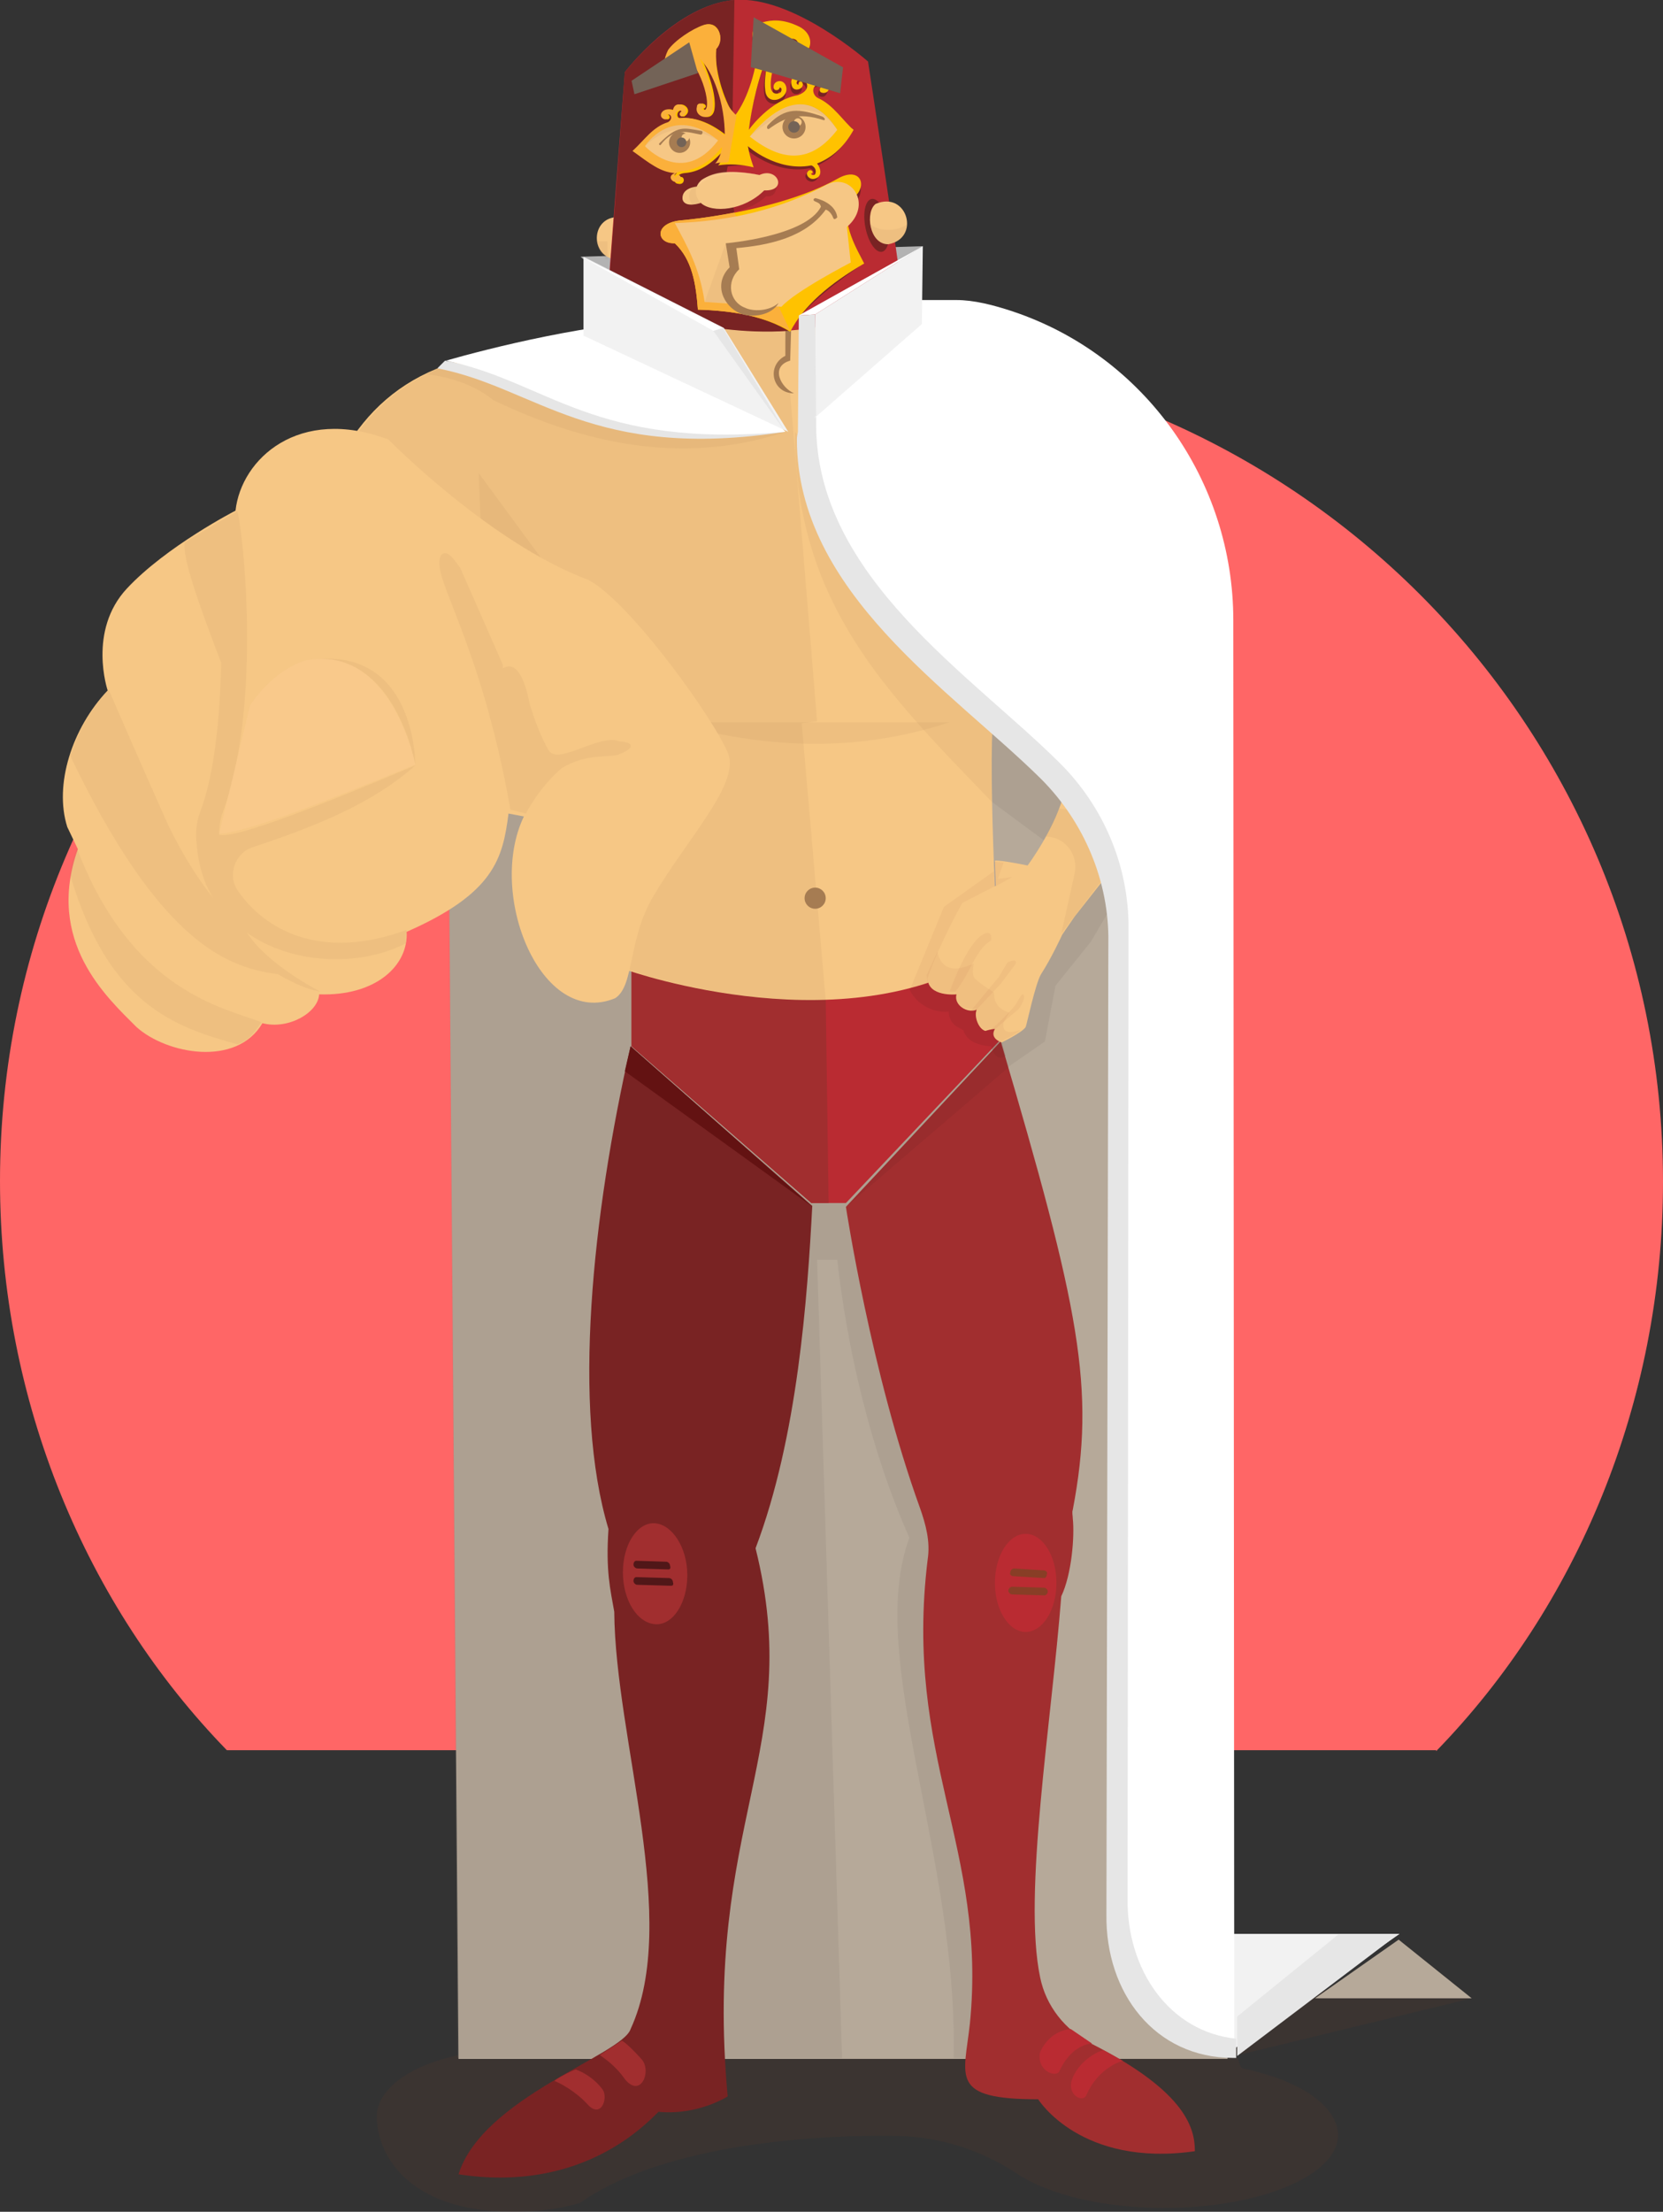 <?xml version="1.0" encoding="utf-8"?>
<!-- Generator: Adobe Illustrator 18.0.0, SVG Export Plug-In . SVG Version: 6.00 Build 0)  -->
<!DOCTYPE svg PUBLIC "-//W3C//DTD SVG 1.0//EN" "http://www.w3.org/TR/2001/REC-SVG-20010904/DTD/svg10.dtd">
<svg version="1.0" id="Layer_1" xmlns="http://www.w3.org/2000/svg" xmlns:xlink="http://www.w3.org/1999/xlink" x="0px" y="0px"
	 viewBox="0 0 173 230" enable-background="new 0 0 173 230" xml:space="preserve">
<rect x="0" y="0" width="173" height="230" fill="#333333" stroke="none"/>
<g>
	<path fill="#FF6666" d="M149.4,182.1c14.6-15,23.6-36.2,23.6-59.2c0-47.8-38.7-86.4-86.5-86.4S0,75.1,0,122.8
		c0,23,9,44.2,23.6,59.2H149.4z"/>
	<g>
		<path opacity="0.1" fill="#883E26" d="M129.3,215.1c-0.6-0.3-0.2-1.1-0.9-1.3l24.7-6c0,0-48.1-2.6-48.9-3.4
			c-0.7-0.6-5.3,6.8-6.5,8.9c-1.4,0.1-2.7,0.2-3.9,0.5H58.5c-1.7-0.3-3.6-0.6-5.6-0.6c-7.6,0-13.7,3.1-13.7,6.9s3.1,9.9,14.2,9.9
			c2.5,0,4.8-0.3,6.9-0.9c7.9-5.6,22.1-7.1,32.5-7c4.7,0,9.2,1.4,13.1,4c3.2,2.1,8.8,3.5,15.2,3.5c10,0,18.1-3.4,18.1-7.6
			C139.1,218.9,135.1,216.3,129.3,215.1z"/>
		<path fill="#B6A999" d="M47.7,214.1h80c0,0,0-131.9,0-143.2l-57-37.7c-9.8,1.4-17.6,2.7-24.4,4.5L47.7,214.1z"/>
		<path opacity="0.2" fill="#897F73" d="M103.1,69.9l0.1,13.5l6.5,4.8l-0.9,6.3L98,93.4l-13.2,28.7L82,34.2l-35.7,3.4l1.3,176.4h40
			l-2.6-83h2.1c1,9,3.4,19.7,7.5,28.9c-4.6,12.5,5.1,33.1,4.6,54.1h6.5l-4.8-91.4l3.9-11.6l3.9-2.7l1.1-5.8l3.7-4.6l3.4-5.8
			l3.6-15.3L103.1,69.9z"/>
		<polygon fill="#BA2B32" points="65.7,100.4 65.7,108.8 84.4,125.1 88,125.1 104.1,108.1 104.2,97.9 		"/>
		<polygon fill="#A12E2F" points="65.7,100.4 65.7,108.8 84.4,125.1 86.2,125.1 85.9,103.9 		"/>
		<path fill="#B3B3B3" d="M96,25.6l-35.6,1.1c0,0,18.3,15.7,18.4,15.7c0.1,0,7-3,7-3L96,25.6z"/>
		<path fill="#F6C785" d="M107.8,57.5c-0.2,4.8-3.3,11.6-4.3,15.7c-0.9,4.2,0.3,25.4,0.3,25.4c-15,10.6-38.5,2.3-38.5,2.3
			s-2.9-13.8-5.3-21.8c-6-5.9-9.8-14.5-9.8-14.5c0.1,5.1-2.3,9.2-5.9,12.8l-17-4.4c-0.3-4.4,0.9-9.4,4.7-15.5
			c2.2-10.7,7.2-18.5,18.1-20.5c0,0,19.6-2.9,20.3-3.1c0.7-0.2,26.7-2.1,26.7-2.1C110.5,33.5,109.6,45.2,107.8,57.5z"/>
		<path opacity="0.1" fill="#A67C52" d="M83.4,75.2l1.6-0.2l-2.8-34.1c-1.9-0.7-2.2-2.7-0.3-3.4l-0.3-3.3c0,0-0.5-0.5-1.4-1.3
			c-5.1,0.4-9.5,0.8-9.7,0.9C69.9,34.1,50.3,37,50.3,37c-10.9,2-15.9,9.8-18.1,20.5c-3.8,6.1-5,11.1-4.7,15.5l17,4.4
			c3.6-3.6,6-7.6,5.9-12.8c0,0,3.8,8.6,9.8,14.5c2.4,8,5.3,21.8,5.3,21.8s9,3.2,19.3,3.1c0.7,0,1.1,0,1.1,0L83.4,75.2z"/>
		<path fill="#792323" d="M65.6,108.8c-4,17.6-6.1,37.6-2.3,50.2c-0.3,4.4,0.2,6.3,0.6,8.6c0.1,13.3,6.9,32.1,1.7,43.4
			c-0.9,2.7-15.4,7.1-17.9,15.1c2.7,0.4,12.7,1.8,20.8-6.5c4.1,0.4,7.2-1.6,7.2-1.6c-2.6-28.5,8.1-36.1,2.9-57
			c4.4-11.6,5.4-26.2,5.9-35.6L65.6,108.8z"/>
		<path fill="#A12E2F" d="M88,125.5c0,0,2.6,17.2,7.7,31.3c0.6,1.7,1.1,3.5,0.8,5.4c-2.5,20.5,6.2,30,4.4,48.2
			c-0.6,5.6-2.2,7.9,7.1,7.9c0,0,4.4,7.1,16.3,5.4c0-2.2-0.7-6.1-10.8-11.2c-2.7-1.4-4.7-3.9-5.3-6.9c-1.8-8.6,1.2-26.6,2.2-39.6
			c1.1-2.3,1.4-6.3,1.2-8.1c0-0.3-0.1-0.6,0-0.9c2.4-12.6,0.7-20.9-7.5-48.7L88,125.5z"/>
		<g>
			<ellipse fill="#BA2B32" cx="106.7" cy="164.6" rx="3.2" ry="5.1"/>
			<g>
				<g>
					<path fill="#883E26" d="M108.6,164.1C108.6,164.1,108.5,164.1,108.6,164.1l-3.2-0.2c-0.2,0-0.4-0.2-0.3-0.4
						c0-0.2,0.2-0.4,0.4-0.4l3.1,0.2c0.2,0,0.4,0.2,0.3,0.4C108.9,163.9,108.8,164.1,108.6,164.1z"/>
				</g>
				<g>
					<path fill="#883E26" d="M108.7,165.9C108.6,165.9,108.6,165.9,108.7,165.9l-3.4-0.1c-0.2,0-0.4-0.2-0.4-0.4
						c0-0.2,0.2-0.4,0.4-0.4l3.3,0.1c0.2,0,0.4,0.2,0.4,0.4C109,165.7,108.8,165.9,108.7,165.9z"/>
				</g>
			</g>
			<path fill="#BA2B32" d="M111.4,211l2.2,1.5c0,0-2.1,0-3.4,2.9c-0.4,0.7-2.4-0.1-2-2C109.3,211,111.4,211,111.4,211z"/>
			<path fill="#BA2B32" d="M114.8,213.2c-0.6,0.1-2.6,1.1-3.3,3.1c-0.5,1.5,1.1,2.4,1.5,1.6c1.3-3,3.8-3.6,3.8-3.6L114.8,213.2z"/>
		</g>
		<g>
			<path opacity="0.2" fill="#792323" d="M94.6,102.8L94.6,102.8c0.4,1.2,2.1,2.6,4.1,2.4c0,0.9,0.5,1.5,1.5,1.9
				c0.4,1.2,1.5,1.6,2.9,1.7c0.2,0.7,0.7,1.6,1.5,1l-1.1-4l0.4-7.2C101,100.6,98,102,94.6,102.8z"/>
		</g>
		<path opacity="5.000000e-02" fill="#792323" d="M98.2,94.3l-3.5,8.5c3.2-0.8,6.3-2.2,9.1-4.2c0,0-0.2-3.5-0.4-7.9l0-0.1L98.2,94.3
			z"/>
		<path fill="#F6C785" d="M99.4,31.4c5.1,0.5,13.2,3.6,15.7,13.2c5,3.9,7,9.2,8.6,14.7c3.1,4,4.6,6.9,4.6,11.7
			c-1.8,5.6-8.6,14.3-16.5,24.3c-0.7,1-1.3,1.9-1.3,1.9s-1.1,2.4-2.2,4.1c-0.6,1-1.5,5.3-1.6,5.5c-0.4,0.6-2.5,1.6-2.5,1.6
			s-1.3-0.4-0.7-1.4c-0.4,0-1,0.2-1,0.2c-0.7-0.2-1.2-1.5-0.9-2.2c-1,0.4-2.4-0.5-2.1-1.6c0,0-3,0.3-3-1.7c1.2-3.5,3.6-7.8,3.6-7.8
			l3.5-1.8l-0.1-2.6c0.5-0.1,3.4,0.5,3.4,0.5s3-4,3.9-7.9c0.5-3.5,0.5-9.7,2.6-14.9c-3.4-2.3-6.6-5.1-9-8.5L99.4,31.4z"/>
		<path opacity="5.000000e-02" fill="#792323" d="M99.4,103.1h-0.6c0,0,1.8-5.2,3.6-6c0.9-0.4,0.7,0.7,0.7,0.7
			C101.5,98.7,101,101.1,99.4,103.1z"/>
		<path opacity="5.000000e-02" fill="#792323" d="M101,105.1l2.9-3.5l0.9-1.5c0,0,0.6-0.3,0.8-0.2c0.2,0.1,0,0.4,0,0.4l-1.5,2
			l-2.7,2.9L101,105.1z"/>
		<path opacity="5.000000e-02" fill="#792323" d="M103.1,107c0.2,0,2.3-2.1,2.6-2.6c0.3-0.5,0.7-1.3,0.8-0.9
			c0.2,0.4-0.5,1.4-0.5,1.4l-2.7,2.3L103.1,107z"/>
		<path fill="#A67C52" d="M82.3,34.2c0,0-0.1,3.3-0.1,3.3c-2.1,0.6-1,2.8,0.4,3.4c-2.3,0-2.9-2.9-0.9-3.9v-2.7L82.3,34.2z"/>
		<path fill="#F6C785" d="M64.8,22.6c-3.6-0.5-3.6,4.7-0.1,4.4C66.6,26.4,66.1,23.1,64.8,22.6z"/>
		<path opacity="0.1" fill="#A67C52" d="M62,25.1h1.2V27C62.7,26.8,62.3,26.1,62,25.1z"/>
		<path fill="#BA2B32" d="M90.3,6.4c0,0,3,19.6,3.5,23.8c-11,8.9-30.6,1.1-30.6,0.8c0-0.3,1.8-23.5,1.8-23.5s5.3-7,11.4-7.5
			S90.3,6.4,90.3,6.4z"/>
		<path fill="#792323" d="M88.2,21.7c2.2-1.2,1.6-4.3-1.1-2.8c-3.2,1.8-7.3,2.9-10.6,3.5l-0.1-0.3l-0.8-4.3l0.1-0.5
			c0.7-0.1,1.5-0.1,2.5-0.1c-0.2-0.6-0.4-0.7-0.6-1.7c0,0,3,2.7,6.6,2c0.4,0.1,0.6,0.5,0.4,0.9c-0.1,0.2-0.5,0.1-0.4-0.1
			c0.2,0.1,0.2-0.1,0.1-0.2c-0.2-0.2-0.4-0.1-0.5,0.1c-0.1,0.3,0.2,0.7,0.7,0.7c0.9-0.2,0.7-1.1,0.3-1.6c1.3-0.5,3.1-1.8,3.8-4
			c-1.1-0.8-2.1-2.1-3.7-2.8c-0.4-0.2-0.5-0.6-0.5-0.8c0-0.8,1.1-0.9,1-0.4C85.2,9.2,85,9.8,85.2,10c0.3,0.1,0.5,0.1,0.7-0.1
			C86.6,9,85.4,8,84.5,8.6c-0.9-1.3-2.7-0.5-2.2,0.8c0.3,0.8,1.5,0.2,1-0.5c-0.1-0.1-0.4,0-0.3,0.3c-0.2,0-0.4-0.3,0-0.5
			c0.7-0.3,1.6,1-0.1,1.6c-2.9,0.5-5.1,3.6-5.1,3.6c0.3-2.4,1-5.7,2.3-8.5c0,0-0.8,2.8-0.6,4.3c0.2,2,2.9,0.9,2.1-0.5
			c-0.4-0.7-1.3-0.3-1.2,0.4c0.1,0.4,0.6,0.3,0.6-0.1c0.3,0,0.2,0.4,0.1,0.5c-0.1,0.2-0.8,0.5-1-0.4c-0.3-1.6,0.7-4.2,1.6-4.9
			c0.6-0.6,1.5-0.1,1.1,0.5c-0.2-0.5-0.9-0.4-0.9,0.1c-0.2,0.8,0.9,1.3,1.7,0.7c1-0.7,0.8-2.1-0.5-2.8c-1.8-0.9-3-0.7-3.8-0.5
			C78,3.2,78,4.5,78.8,5.3c-0.1,2.1-1,5.4-2.5,7.3c0-0.1-0.1-0.1-0.1-0.2l0-0.3L76.4,0c-6,0.5-11.4,7.5-11.4,7.5S63.3,30.7,63.2,31
			c0,0.2,9.5,4.1,18.9,3.4c2.1-3.1,4.9-5,7.7-7C89.2,26,87.4,24.1,88.2,21.7z"/>
		<path fill="#FFC200" d="M76.4,12.1c1.5-1.9,2.3-5.1,2.5-7.3C78,4,78,2.8,79.4,2.3c0.8-0.2,2-0.4,3.8,0.5c1.3,0.7,1.4,2.1,0.5,2.8
			c-0.8,0.6-1.9,0.1-1.7-0.7c0-0.5,0.7-0.6,0.9-0.1c0.4-0.6-0.5-1.1-1.1-0.5c-0.8,0.8-1.8,3.4-1.6,4.9c0.2,0.8,0.9,0.5,1,0.4
			c0.1-0.1,0.2-0.5-0.1-0.5c0,0.3-0.5,0.4-0.6,0.1c-0.2-0.7,0.8-1.1,1.2-0.4c0.7,1.4-2,2.5-2.1,0.5c-0.2-1.5,0.6-4.3,0.6-4.3
			c-1.3,2.8-2,6.1-2.3,8.5c0,0,2.2-3.1,5.1-3.6c1.7-0.6,0.8-1.9,0.1-1.6c-0.4,0.2-0.2,0.6,0,0.5c-0.1-0.3,0.2-0.4,0.3-0.3
			c0.5,0.6-0.7,1.2-1,0.5c-0.5-1.3,1.3-2,2.2-0.8c0.9-0.6,2.2,0.4,1.5,1.3c-0.2,0.2-0.5,0.2-0.7,0.1c-0.3-0.2,0-0.7,0.2-0.6
			c0.1-0.5-1-0.3-1,0.4c0,0.2,0.1,0.6,0.5,0.8c1.6,0.7,2.7,2.5,3.7,3.3c-1.1,2-2.5,3-3.8,3.5c0.4,0.5,0.6,1.4-0.3,1.6
			c-0.5,0.1-0.9-0.4-0.7-0.7c0.1-0.2,0.3-0.3,0.5-0.1c0.1,0.1,0,0.3-0.1,0.2c-0.1,0.2,0.3,0.3,0.4,0.1c0.2-0.4-0.1-0.8-0.4-0.9
			c-3.6,0.7-6.6-2-6.6-2c0.2,1.1,0.4,1.6,0.6,2.2c-1.3-0.3-2.5-0.4-3.7-0.2c0.5-0.5,0.6-1.4,0.7-1.7c-1.4,1.6-2.7,2.4-4.2,2.5
			c-0.8,0.1-0.9,0.6-0.5,0.7c-0.2-0.1,0-0.3,0.2-0.3c0.4,0.1,0.3,0.9-0.4,0.7c-0.3,0-0.7-0.6-0.1-1.1c-1.5-0.2-2.6-1-4.4-2.3
			c1.2-1.2,2.1-2.4,3.7-3c0.5-0.3,0.4-0.9-0.2-0.8c0.3,0.2,0.2,0.6-0.2,0.5c-0.8-0.3-0.1-1.4,0.9-0.9c0.2-1.4,2.2-0.2,1,0.6
			c-0.3,0.1-0.6-0.3-0.1-0.5c-0.1-0.2-0.4-0.1-0.5,0c-0.2,0.2-0.2,0.7,0.2,0.7c1.4-0.1,2.9,0.3,4.8,1.8c0-3.4-1.2-6.6-2.6-8
			c0,0,1.7,3.4,1.3,5.4c-0.3,1.2-1.8,0.6-1.6-0.4c0.1-0.3,0.3-0.4,0.5-0.3c0.3,0.1,0.3,0.4,0,0.5c0.1,0.2,0.4,0.2,0.5-0.1
			c0.4-1.3-1.5-6.5-3.3-5.2c-0.4,0.4-0.5,1,0.1,1c-0.3-0.3-0.1-0.8,0.3-0.7c0.5,0.2,0.4,0.7,0.2,1.1c-0.2,0.4-1.1,0.6-1.6,0
			C69,7,69,6.2,69.7,5.2c0.7-1,2.4-2.2,3.6-2.6c1.5-0.5,2.1,1.5,1.2,2.5C74.3,7.1,75.2,10.2,76.4,12.1z"/>
		<path fill="#FBB03B" d="M70.2,18.9c0.7,0.2,0.8-0.6,0.4-0.7c-0.2,0-0.4,0.2-0.2,0.3c-0.4-0.1-0.3-0.6,0.5-0.7
			c1.5-0.1,2.9-0.9,4.2-2.5c0,0.3-0.2,1.2-0.7,1.7c0.4-0.1,0.8-0.1,1.2-0.1l0.2-0.1l0.8-4.7V12c-2-1.9-2.2-5-2.1-6.9
			c1-1,0.2-3-1.3-2.5c-1.2,0.4-3,1.6-3.7,2.6C69,6.2,69,7,69.3,7.3c0.5,0.6,1.3,0.4,1.6,0c0.2-0.4,0.3-0.9-0.2-1.1
			C70.2,6.2,70,6.7,70.3,7c-0.6,0-0.6-0.6-0.1-1c1.8-1.3,3.7,3.9,3.3,5.2c-0.1,0.3-0.4,0.4-0.5,0.1c0.3-0.1,0.3-0.4,0-0.5
			c-0.2-0.1-0.5,0-0.5,0.3c-0.3,1,1.3,1.6,1.6,0.4c0.4-2-1.3-5.4-1.3-5.4c1.4,1.4,2.6,4.6,2.6,8c-1.9-1.5-3.4-2-4.8-1.8
			c-0.4-0.1-0.4-0.5-0.2-0.7c0.1-0.1,0.4-0.2,0.5,0c-0.4,0.2-0.1,0.6,0.1,0.5c1.2-0.8-0.8-2-1-0.6c-1-0.5-1.7,0.6-0.9,0.9
			c0.4,0.1,0.5-0.3,0.2-0.5c0.6-0.1,0.7,0.5,0.2,0.8c-1.6,0.5-2.4,1.8-3.7,3c1.8,1.3,2.9,2.2,4.4,2.3C69.4,18.3,69.9,18.9,70.2,18.9
			z"/>
		<path fill="#F6C785" d="M72.5,19.4c0,0-1.6,0.1-1.5,1.3c0.2,1,1.9,0.4,1.9,0.4L72.5,19.4z"/>
		<path opacity="0.1" fill="#A67C52" d="M72.6,19.4L72,19.5c-0.4,0.6-0.4,1.2,0,1.8l0.9-0.2L72.6,19.4z"/>
		<path opacity="0.3" fill="#792323" d="M80.8,19.4c-0.1,0.7-0.4,1.1-1.1,1c-2,1.9-5.5,2.2-6.8,0.7L80.8,19.4z"/>
		<path fill="#F6C785" d="M79,18.2c-2.7-0.5-4.6-0.4-6,0.5c-0.7,0.6-0.9,1.5-0.1,2.4c1.2,1.1,4.5,0.8,6.6-1.3
			C82,19.9,80.9,17.3,79,18.2z"/>
		<path fill="#FFC200" d="M71,22.9c-3,0.2-2.8,2.4-0.8,2.4c1.8,1.7,2.2,4.2,2.4,6.9c3.7,0.1,7,0.7,9.6,2.3c1.4-2.7,4.1-5,7.7-7.1
			c-0.7-1.4-2.4-4.1-1.6-6.5c2.2-1.2,1.4-3.8-1.2-2.3C80.8,22.1,71,22.9,71,22.9z"/>
		<path fill="#FBB03B" d="M70.2,25.3c1.8,1.7,2.2,4.2,2.4,6.9c3.6,0.1,7,0.7,9.6,2.2c0,0,0,0,0,0l-5.8-12.3v0
			c-3.1,0.6-5.4,0.8-5.4,0.8C68,23.1,68.2,25.4,70.2,25.3z"/>
		<path fill="#F6C785" d="M78,14.2c3.1-3.7,6.4-4.9,9.1-0.7C84.4,17,81.4,16.9,78,14.2z"/>
		<path fill="#F6C785" d="M74.7,14.6c-3.7,4.9-7.6,0.6-7.6,0.6S69.9,10.7,74.7,14.6z"/>
		<path opacity="0.1" fill="#A67C52" d="M49.8,49.2l6.4,8.7c1.2,2.1-5.8,6.5-5.8,6.5L49.8,49.2z"/>
		<polygon fill="#736357" points="65.7,8.4 71.7,4.4 72.6,7.6 66,9.8 		"/>
		<path fill="#F6C785" d="M86,19.2c2.6-1.3,4.8,2.1,2.1,4.4l0.4,3.7c0,0-5.8,3-7.2,4.6c-3.4-0.2-8-0.5-8-0.5
			c-0.5-3.5-1.8-5.8-3.1-8.2C76.1,23,81.3,21.7,86,19.2z"/>
		<path fill="#F6C785" d="M80,32.4c-3.6,1.7-6.6-2.7-3.4-4.6l-0.5-2.3l4.7-0.3C81.4,28.8,82.2,31.2,80,32.4z"/>
		<path opacity="0.1" fill="#A67C52" d="M81.7,44.9c-9.9,3.3-20,1.7-30.4-3.3c-1.6-1.3-3.8-2.3-7-2.7l1.2-0.6L81.7,44.9z"/>
		<path fill="#E6E6E6" d="M81.7,44.9c-20.1,3.1-25.9-4.6-36.2-6.6l0.8-0.8L81.7,44.9z"/>
		<path fill="#FFFFFF" d="M81.7,44.9c-20,1.8-24.7-5.2-35.3-7.4c4.2-1.2,15.4-4.1,24.5-4.3L81.7,44.9z"/>
		<polygon fill="#F2F2F2" points="75.3,34.1 82,44.9 60.7,34.9 60.7,26.7 		"/>
		<polygon fill="#E6E6E6" points="75.2,34.1 81.7,44.9 74.2,34.4 		"/>
		<polygon fill="#FFFFFF" points="60.5,26.7 75.2,34.1 74.2,34.4 		"/>
		<path opacity="0.1" fill="#A67C52" d="M69.8,75.1c10.5,3,19.9,3,29,0C88.9,75.1,79.3,75.1,69.8,75.1z"/>
		<circle fill="#A67C52" cx="84.8" cy="93.4" r="1.1"/>
		<path opacity="0.1" fill="#A67C52" d="M82.7,44.9c0,17.9,9.7,27.3,20.5,38.5l0-10.2L82.7,44.9z"/>
		<polygon fill="#B6A999" points="145.5,201.7 153.1,207.8 136.8,207.8 		"/>
		<path fill="#F2F2F2" d="M128.2,213.2c1.7-1.3,17.4-12.1,17.4-12.1H128L128.2,213.2z"/>
		<polygon fill="#E6E6E6" points="139.3,201.1 145.5,201.1 128.7,213.8 128.7,209.7 		"/>
		<path opacity="0.1" fill="#A67C52" d="M110.2,84.1l-1.4,2.9c0,0,0,0,0,0c2,0,3.4,1.9,3,3.8l-1.4,6.3l4.1-5.4l0.8-1.1
			C115.4,87.2,114.6,84.4,110.2,84.1z"/>
		<path fill="#FFFFFF" d="M83,45.7c0,15.9,16.1,26.1,25.4,35.3c4.5,4.5,7.1,10.7,7,17l-0.2,101c-0.1,8.1,5,15,13.2,14.7c0,0,0,0,0,0
			l-0.1-149.2c0-14.5-9.2-27.5-22.9-32.1c-2.1-0.7-4.1-1.2-5.9-1.2l-4.5,0c-0.9,0,0.8,0.7,0.8,1.6v0c0,0.5-0.2,0.9-0.6,1.2
			L83.5,44.3C83.2,44.7,83,45.2,83,45.7z"/>
		<path fill="#E6E6E6" d="M117.3,197.4l0.1-101c0-6.4-2.6-12.5-7.1-17c-9.2-9.2-25.4-19.4-25.4-35.3l0-1l-1.4,1.2
			c-0.4,0.3-0.6,0.8-0.6,1.4c0,15.9,16.1,26.1,25.4,35.3c4.5,4.5,7.1,10.7,7,17l-0.2,101.1c-0.1,8.1,5,14.9,13.2,14.9
			c0,0,0.3,0,0.3,0v-2C121.7,211.3,117.2,204.9,117.3,197.4z"/>
		<polygon opacity="0.1" fill="#A67C52" points="75.5,25.3 73.3,31.4 75.6,31.5 76.4,27.6 		"/>
		<path fill="#A67C52" d="M75.5,25.3l0.4,2.5c-1.7,1.7-0.7,4,1.1,4.8c1.2,0.5,3.3,0.2,4-1.1c-1,0.9-2.7,0.9-3.5,0.5
			c-1.6-0.6-2-2.7-0.6-4l-0.3-2.2c3.4-0.3,7.2-1.1,9.3-4c0,0,0.5,0.1,0.8,0.9c0.1,0.2,0.3,0,0.4-0.1c-0.2-1.6-2.3-2-2.3-2
			s-0.3,0.1-0.1,0.3c0.4,0.2,0.6,0.2,0.7,0.6C83.8,24.6,75.5,25.3,75.5,25.3z"/>
		<path opacity="0.1" fill="#A67C52" d="M78,14.2c4-4.6,7-4.2,9.1-0.7C85,10.5,81.9,10.8,78,14.2z"/>
		<path opacity="0.1" fill="#A67C52" d="M74.7,14.6c-3-2.3-5.6-2.1-7.6,0.6C69.5,12.9,72,13.1,74.7,14.6z"/>
		<polygon fill="#F2F2F2" points="96,25.6 95.9,33.7 84.7,43.5 84.8,32.7 		"/>
		<polygon fill="#FFFFFF" points="96,25.6 83.1,32.8 84.8,32.7 		"/>
		<polygon fill="#E6E6E6" points="83.1,32.8 83,45.7 84.9,43.2 84.8,32.7 		"/>
		<polygon opacity="5.000000e-02" fill="#792323" points="103.8,91.4 104.4,89.7 103.4,89.6 103.5,91.4 103.5,91.4 103.5,92.2 
			105.3,91.2 		"/>
		<path fill="#A67C52" d="M79.9,13c-0.2,0.2-0.1,0.5,0.1,0.4c1.5-1.1,3-1.8,5.7-0.9c0.2,0,0.1-0.3-0.2-0.4
			C83.2,11.3,81.7,11.1,79.9,13z"/>
		<path fill="#A67C52" d="M72.9,13.6c0.3,0,0.2,0.4,0,0.4c-1.2-0.2-2.7-0.9-4.2,1.1c-0.1,0-0.2-0.1-0.1-0.2
			C70.5,13,71.1,13.3,72.9,13.6z"/>
		<g>
			<circle fill="#A67C52" cx="82.6" cy="13.2" r="1.2"/>
			<circle fill="#F6C785" cx="83" cy="12.7" r="0.4"/>
			<circle fill="#736357" cx="82.6" cy="13.2" r="0.6"/>
		</g>
		<g>
			<circle fill="#A67C52" cx="70.7" cy="14.8" r="1.1"/>
			<circle fill="#F6C785" cx="71.3" cy="14.3" r="0.4"/>
			<circle fill="#736357" cx="70.9" cy="14.8" r="0.5"/>
		</g>
		<path fill="#736357" d="M78.4,1.8c0,0-0.3,5.2-0.3,5.2c0-0.1,9.3,2.7,9.3,2.7l0.3-2.7L78.4,1.8z"/>
		<g>
			<g>
				<path fill="#F6C785" d="M40.4,45.7c0,0,10.6,10.8,20.8,14.6c4.4,2.3,13.4,14.9,14.6,18.2c1,3.2-4.3,8.7-7.9,14.8
					c-2.6,4.5-1.9,9.2-3.9,10.5c-7.7,3.2-13.4-10.8-9.5-18.9l-1.6-0.3c-0.6,4.7-1.5,8.3-10.6,12.3c0.2,3.5-3.2,6.7-9.1,6.5
					c-0.1,1.9-3.2,3.7-5.9,3c-2.7,4.6-10,3.2-13.1,0.4c-3.1-3.1-9.5-8.9-6.1-18.5L7,86c-1.4-4.4,0.5-10.3,4.2-14.2
					c0,0-2.1-6.2,2-10.6s11.3-8.1,11.3-8.1C25.1,47.7,31.1,42.2,40.4,45.7z"/>
				<path opacity="0.1" fill="#A67C52" d="M8,88.2c5.7,15,15.4,16.6,19.2,18.1c-0.6,0.8-1.1,1.8-2.5,2.3
					c-6.5-1.8-13.4-4.1-17.4-17.6C7.4,89.8,7.7,88.9,8,88.2z"/>
				<path opacity="0.1" fill="#A67C52" d="M26.3,88.1c6.9-2.3,12.5-4.6,16.9-8.5c-9.5,4-18.8,7.7-20.4,7.2c0-0.8,0.1-1.7,0.4-2.4
					c4.5-12.3,1.6-32.9,1.4-31.2l-5.4,3.2C19,58,20.5,62.4,23,68.9c-0.1,5.7-0.7,11.7-2.2,15.6c-0.3,0.8-0.4,1.6-0.4,2.4
					c0.1,2.6,0.7,4.8,1.8,6.5c-1.6-2-3.2-4.5-4.7-7.6c-2.3-5.1-6.2-14.1-6.2-14.1c-1.9,2.1-3,4-4,6.9c9,18.7,15.8,22,21.6,22.7
					c2.9,1.7,4.4,1.8,4.4,1.8s-5.4-2.7-7.6-6.1c4.8,3.4,11.9,3.5,16.5,1.1l0.1-1.4c-9,3.3-14.8-0.1-17.5-4
					C23.6,91.1,24.4,88.7,26.3,88.1z"/>
			</g>
			<path opacity="0.1" fill="#A67C52" d="M31.7,68.7C41,67,43.2,79.5,43.2,79.5S43.3,66.7,31.7,68.7z"/>
			<path opacity="0.5" fill="#FCCC92" d="M31.7,68.7c-3.6,1.2-5.7,4.7-5.7,4.7l-3.2,13.3c3.2-0.2,12.1-3.8,20.4-7.2
				C43.2,79.5,40.7,66.8,31.7,68.7z"/>
			<path opacity="0.1" fill="#A67C52" d="M55.1,73.2c-0.1-0.4-0.8-4.9-2.8-3.7l0-0.4l-4.4-10h0c-0.7-1-1.4-2-2-1.4
				c-1.3,2.1,4,8.4,7.2,26.5l1.6,0.4c0,0,1.3-2.6,3.7-4.7c2.8-1.7,5-1,6.1-1.5c1.5-0.6,1.5-1.2,0-1.3c-2.2-0.9-6.6,2.7-7.5,0.8
				C56.1,76.3,55.4,74.2,55.1,73.2z"/>
		</g>
		<path fill="#A12E2F" d="M71.5,163.8c0,2.9-1.5,5.2-3.3,5.1c-1.9-0.1-3.4-2.5-3.4-5.4s1.5-5.2,3.3-5.1
			C69.9,158.5,71.5,160.9,71.5,163.8z"/>
		<g>
			<g>
				<path fill="#511718" d="M69.5,163.2C69.5,163.2,69.5,163.2,69.5,163.2l-3.2-0.1c-0.2,0-0.4-0.2-0.4-0.4c0-0.2,0.1-0.4,0.3-0.4
					l3.1,0.1c0.2,0,0.4,0.2,0.4,0.4C69.8,163.1,69.7,163.2,69.5,163.2z"/>
			</g>
			<g>
				<path fill="#511718" d="M69.8,164.9C69.8,164.9,69.8,164.9,69.8,164.9l-3.5-0.1c-0.2,0-0.4-0.2-0.4-0.4c0-0.2,0.1-0.4,0.3-0.4
					l3.4,0.1c0.2,0,0.4,0.2,0.4,0.4C70.1,164.8,70,164.9,69.8,164.9z"/>
			</g>
		</g>
		<path fill="#A12E2F" d="M64.7,212.2c0.6,0.4,1.3,1.1,2.1,2c1,1.3-0.2,4-1.8,2c-0.9-1.3-1.9-2-2.6-2.5L64.7,212.2z"/>
		<path fill="#A12E2F" d="M57.7,216.4c0.5,0.2,2.1,1,3.4,2.4c1.4,1.6,2.2-0.6,1.6-1.5c-0.9-1.2-2-1.8-2.8-2.1
			C59.5,215.3,57.6,216.3,57.7,216.4z"/>
		
			<ellipse transform="matrix(0.981 -0.194 0.194 0.981 -2.799 18.173)" fill="#792323" cx="91.2" cy="23.4" rx="1.2" ry="2.8"/>
		<path fill="#F6C785" d="M91.1,21.2c3.3-1.4,4.7,3.6,1.3,4.2C90.4,25.4,90,22,91.1,21.2z"/>
		<polygon fill="#631212" points="65.6,108.8 84.4,125.4 65,111.4 		"/>
		<polygon opacity="0.2" fill="#792323" points="88,125.5 104.1,108.3 104.9,111 		"/>
		<path opacity="5.000000e-02" fill="#792323" d="M101.3,100.2c0,0-0.2,0.9,0,1.4c0.3,0.5,2.1,1.6,2.1,1.6c0,0.9,0.3,1.7,1.6,2.1
			l-0.6,1c-0.2,1.3,0.8,1.1,1.8,0.8c-0.6,0.5-1.3,0.8-2.1,1.2c-0.9-0.3-0.9-0.8-0.7-1.4l-1,0.2c-1.1-0.8-1-1.9-0.9-2.2
			c-2.4,0.3-2.1-1.6-2.1-1.6c-1.4,0.1-2.5-0.1-2.9-1.2l-0.1-0.7l1.1-2.4C98,100.9,99.3,101.1,101.3,100.2z"/>
		<path opacity="0.1" fill="#A67C52" d="M90.5,23.3c1.1,0.9,3,0.7,3.9,0c0,0,0.1,1.7-2,2.1C91,25.6,90.5,23.3,90.5,23.3z"/>
		<path opacity="0.5" fill="#FCCC92" d="M73.2,18.6c-0.3,0.2-0.6,0.5-0.6,0.8c0,0,0,0,0,0c1-1.2,3.6-1.5,6.5-1.2
			C76.4,17.7,74.5,17.7,73.2,18.6z"/>
	</g>
</g>
</svg>
